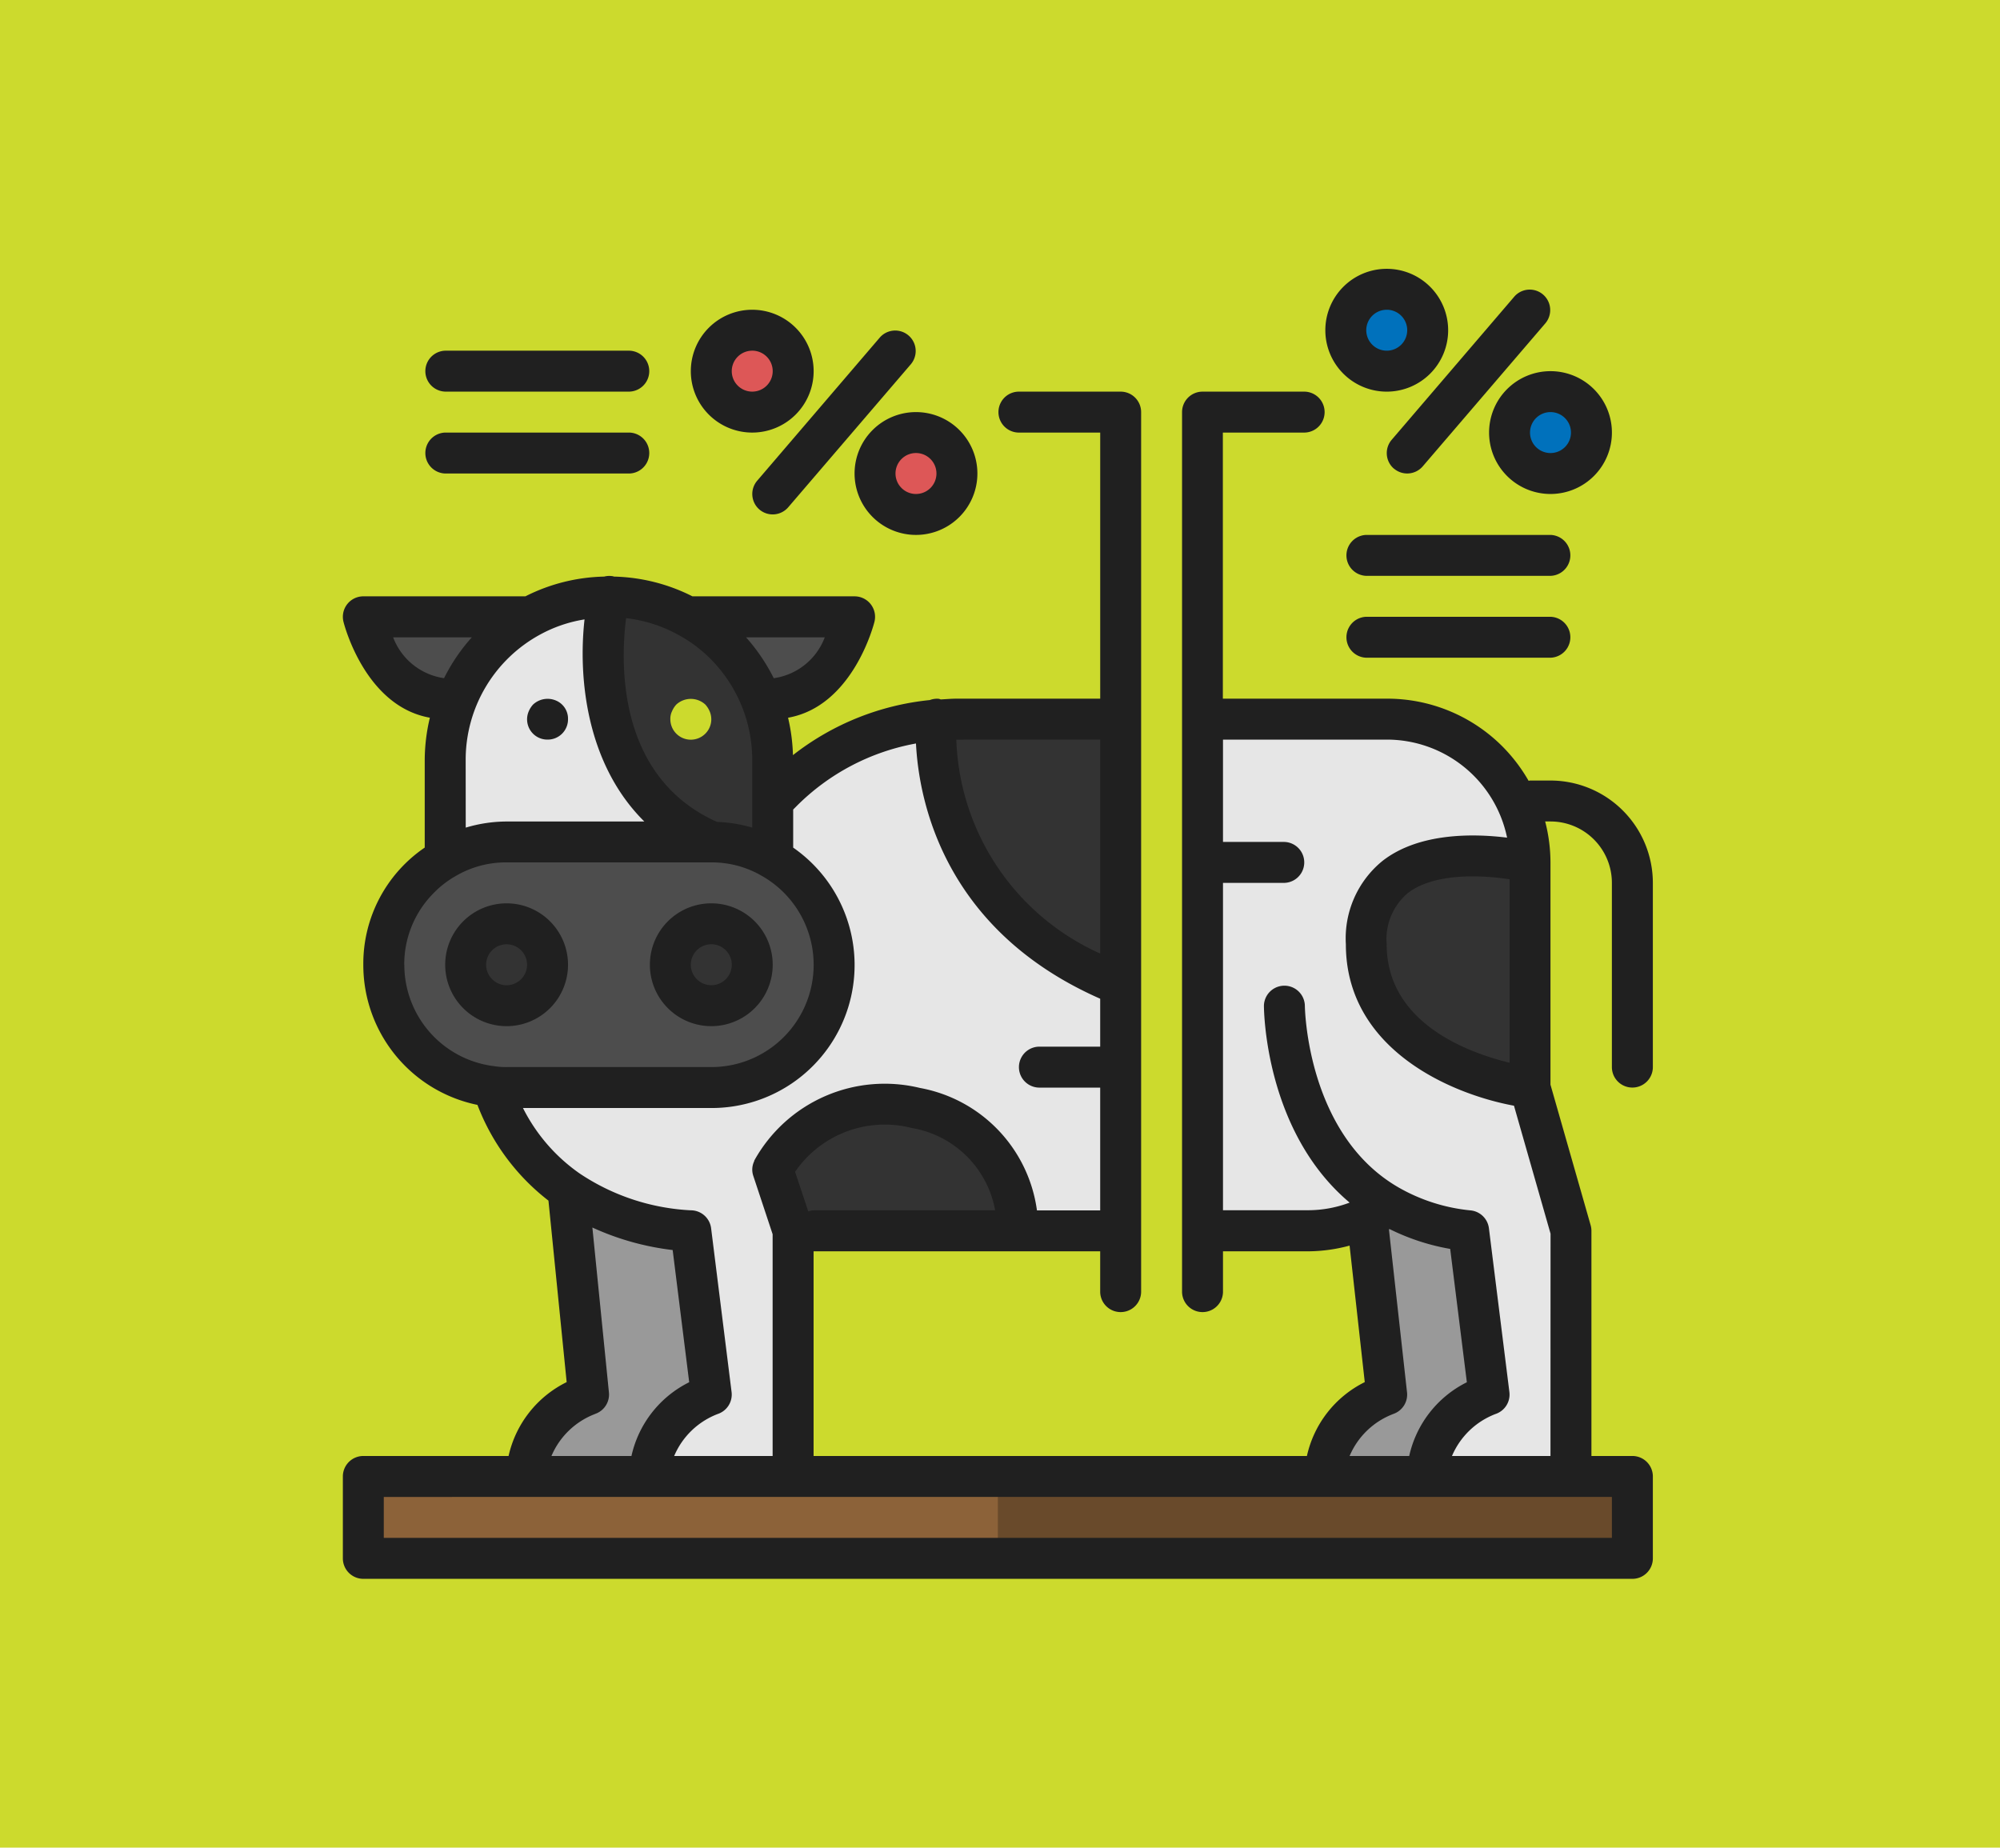 <svg xmlns="http://www.w3.org/2000/svg" width="105" height="97" viewBox="0 0 105 97">
  <g id="Group_1111371" data-name="Group 1111371" transform="translate(-1230 -857)">
    <rect id="Rectangle_404071" data-name="Rectangle 404071" width="105" height="97" transform="translate(1230 857)" fill="#ccda2d"/>
    <g id="_29-livestock" data-name="29-livestock" transform="translate(1248 871.113)">
      <path id="Path_899944" data-name="Path 899944" d="M23.1,48.865v12.9H15.576c0-3.224,3.224-4.3,3.224-4.3l-1.075-8.6a12.5,12.5,0,0,1-6.448-2.128,10.6,10.6,0,0,1-4-5.448,4.684,4.684,0,0,0,.774.054H18.8a6.448,6.448,0,0,0,3.224-12.025V26.3l.494-.494A12.973,12.973,0,0,1,31.695,22h8.6V48.865Z" transform="translate(0.543 1.641)" fill="#e6e6e6"/>
      <path id="Path_899945" data-name="Path 899945" d="M22.075,47.462H33.9a6.674,6.674,0,0,0-5.373-6.448A6.758,6.758,0,0,0,21,44.238Z" transform="translate(1.566 3.044)" fill="#333"/>
      <path id="Path_899946" data-name="Path 899946" d="M51.768,47.532a6.514,6.514,0,0,1-1.128.645,7.225,7.225,0,0,1-3.084.688H42V22h9.671a7.522,7.522,0,0,1,7.522,7.522v11.82l2.149,7.522v12.9H53.82c0-3.224,3.224-4.3,3.224-4.3l-1.075-8.6a10.522,10.522,0,0,1-4.2-1.332Z" transform="translate(3.133 1.641)" fill="#e6e6e6"/>
      <path id="Path_899947" data-name="Path 899947" d="M58.6,40.844S50,39.77,50,33.322s8.6-4.3,8.6-4.3Z" transform="translate(3.729 2.139)" fill="#333"/>
      <path id="Path_899948" data-name="Path 899948" d="M29,22s-1.075,9.671,9.671,13.97V22Z" transform="translate(2.161 1.641)" fill="#333"/>
      <path id="Path_899949" data-name="Path 899949" d="M1,59H67.624v4.3H1Z" transform="translate(0.075 4.401)" fill="#8c6239"/>
      <path id="Path_899950" data-name="Path 899950" d="M32,59H65.312v4.3H32Z" transform="translate(2.387 4.401)" fill="#694a2b"/>
      <path id="Path_899951" data-name="Path 899951" d="M20.993,21.373A8.73,8.73,0,0,0,19.1,18.515a8.244,8.244,0,0,0-1.934-1.44A8.453,8.453,0,0,0,13.02,16s-2.149,9.671,5.373,12.9a6.294,6.294,0,0,1,3.224.87V24.6A8.7,8.7,0,0,0,20.993,21.373ZM18.081,23.21a1.075,1.075,0,0,1-1.838-.763.9.9,0,0,1,.086-.408,1.241,1.241,0,0,1,.226-.355,1.125,1.125,0,0,1,1.526,0,1.241,1.241,0,0,1,.226.355A1.064,1.064,0,0,1,18.081,23.21Z" transform="translate(0.95 1.193)" fill="#333"/>
      <circle id="Ellipse_11599" data-name="Ellipse 11599" cx="2.5" cy="2.5" r="2.5" transform="translate(61 6)" fill="#0071bc"/>
      <path id="Path_899952" data-name="Path 899952" d="M55.522,47.092l1.075,8.6s-3.224,1.075-3.224,4.3H48c0-3.224,3.224-4.3,3.224-4.3L50.192,46.4a6.515,6.515,0,0,0,1.128-.645,10.522,10.522,0,0,0,4.2,1.332Z" transform="translate(3.58 3.413)" fill="#999"/>
      <circle id="Ellipse_11600" data-name="Ellipse 11600" cx="2" cy="2" r="2" transform="translate(53 1)" fill="#0071bc"/>
      <circle id="Ellipse_11601" data-name="Ellipse 11601" cx="2" cy="2" r="2" transform="translate(28 9)" fill="#dd5757"/>
      <path id="Path_899953" data-name="Path 899953" d="M16.86,17h8.747s-1.075,4.3-4.3,4.3h-.623a8.73,8.73,0,0,0-1.891-2.858A8.244,8.244,0,0,0,16.86,17Z" transform="translate(1.258 1.268)" fill="#4d4d4d"/>
      <path id="Path_899954" data-name="Path 899954" d="M22.417,28.87A6.448,6.448,0,0,1,19.193,40.9H8.448a4.683,4.683,0,0,1-.774-.054,6.438,6.438,0,0,1-3.783-10.95A6.181,6.181,0,0,1,5.224,28.87,6.294,6.294,0,0,1,8.448,28H19.193a6.294,6.294,0,0,1,3.224.87Zm-1.075,5.577A2.149,2.149,0,1,0,19.193,36.6a2.149,2.149,0,0,0,2.149-2.149Zm-10.746,0A2.149,2.149,0,1,0,8.448,36.6,2.149,2.149,0,0,0,10.6,34.448Z" transform="translate(0.149 2.088)" fill="#4d4d4d"/>
      <circle id="Ellipse_11602" data-name="Ellipse 11602" cx="2.5" cy="2.5" r="2.5" transform="translate(19 3)" fill="#dd5757"/>
      <ellipse id="Ellipse_11603" data-name="Ellipse 11603" cx="2" cy="2.5" rx="2" ry="2.5" transform="translate(17 34)" fill="#333"/>
      <path id="Path_899955" data-name="Path 899955" d="M17.6,47.148l1.075,8.6s-3.224,1.075-3.224,4.3H9c0-3.224,3.224-4.3,3.224-4.3L11.149,45.02A12.5,12.5,0,0,0,17.6,47.148Z" transform="translate(0.671 3.358)" fill="#999"/>
      <circle id="Ellipse_11604" data-name="Ellipse 11604" cx="2.5" cy="2.5" r="2.5" transform="translate(6 34)" fill="#333"/>
      <path id="Path_899956" data-name="Path 899956" d="M1,17H9.747a8.588,8.588,0,0,0-3.826,4.3H5.3C2.075,21.3,1,17,1,17Z" transform="translate(0.075 1.268)" fill="#4d4d4d"/>
      <path id="Path_899957" data-name="Path 899957" d="M18.97,28.9H8.224A6.294,6.294,0,0,0,5,29.765V24.6a8.7,8.7,0,0,1,.623-3.224,8.588,8.588,0,0,1,3.826-4.3A8.453,8.453,0,0,1,13.6,16S11.448,25.671,18.97,28.9Z" transform="translate(0.373 1.193)" fill="#e6e6e6"/>
      <g id="Group_1111370" data-name="Group 1111370" transform="translate(0 0)">
        <path id="Path_899958" data-name="Path 899958" d="M51.224,6.448A3.224,3.224,0,1,0,48,3.224,3.224,3.224,0,0,0,51.224,6.448Zm0-4.3a1.075,1.075,0,1,1-1.075,1.075A1.075,1.075,0,0,1,51.224,2.149Z" transform="translate(3.58 0)" fill="#202020"/>
        <path id="Path_899959" data-name="Path 899959" d="M56,8.224A3.224,3.224,0,1,0,59.224,5,3.224,3.224,0,0,0,56,8.224Zm3.224-1.075a1.075,1.075,0,1,1-1.075,1.075A1.075,1.075,0,0,1,59.224,7.149Z" transform="translate(4.177 0.373)" fill="#202020"/>
        <path id="Path_899960" data-name="Path 899960" d="M11.448,34.224a3.224,3.224,0,1,0-3.224,3.224A3.224,3.224,0,0,0,11.448,34.224Zm-4.3,0A1.075,1.075,0,1,1,8.224,35.3,1.075,1.075,0,0,1,7.149,34.224Z" transform="translate(0.373 2.312)" fill="#202020"/>
        <path id="Path_899961" data-name="Path 899961" d="M18.224,37.448A3.224,3.224,0,1,0,15,34.224,3.224,3.224,0,0,0,18.224,37.448Zm0-4.3a1.075,1.075,0,1,1-1.075,1.075A1.075,1.075,0,0,1,18.224,33.149Z" transform="translate(1.119 2.312)" fill="#202020"/>
        <path id="Path_899962" data-name="Path 899962" d="M51.376,10.41a1.075,1.075,0,0,0,1.514-.117l6.448-7.522a1.075,1.075,0,0,0-1.631-1.4L51.259,8.9a1.075,1.075,0,0,0,.117,1.514Z" transform="translate(3.804 0.077)" fill="#202020"/>
        <path id="Path_899963" data-name="Path 899963" d="M67.7,42.536a1.075,1.075,0,0,0,1.075-1.075V31.79A5.379,5.379,0,0,0,63.4,26.417H62.326c-.027,0-.048.013-.074.015a8.648,8.648,0,0,0-1.369-1.8A8.541,8.541,0,0,0,54.8,22.119h-8.6V8.149h4.3a1.075,1.075,0,0,0,0-2.149H45.133a1.075,1.075,0,0,0-1.075,1.075V53.282a1.075,1.075,0,0,0,2.149,0V51.133h4.481a8.426,8.426,0,0,0,2.165-.3L53.65,58a5.7,5.7,0,0,0-3.037,3.878h-25.9V51.133H39.76v2.149a1.075,1.075,0,0,0,2.149,0V7.075A1.075,1.075,0,0,0,40.834,6H35.461a1.075,1.075,0,0,0,0,2.149h4.3v13.97H32.238c-.285,0-.565.025-.847.041a.929.929,0,0,0-.107-.034,1.061,1.061,0,0,0-.469.066,13.915,13.915,0,0,0-7.185,2.891,9.62,9.62,0,0,0-.257-1.963c3.382-.6,4.487-4.843,4.536-5.038a1.075,1.075,0,0,0-1.044-1.335H18.354A9.59,9.59,0,0,0,14.23,15.71c-.011,0-.018-.01-.029-.013a1.038,1.038,0,0,0-.481.013,9.564,9.564,0,0,0-4.135,1.036H1.075A1.075,1.075,0,0,0,.032,18.08c.048.194,1.154,4.44,4.536,5.038a9.7,9.7,0,0,0-.27,2.224v4.595a7.373,7.373,0,0,0-3.224,6.151,7.5,7.5,0,0,0,5.992,7.358,11.547,11.547,0,0,0,3.728,5.026L11.75,58A5.709,5.709,0,0,0,8.7,61.878H1.075A1.075,1.075,0,0,0,0,62.953v4.3a1.075,1.075,0,0,0,1.075,1.075H67.7a1.075,1.075,0,0,0,1.075-1.075v-4.3A1.075,1.075,0,0,0,67.7,61.878H65.55V50.058a1.082,1.082,0,0,0-.041-.294L63.4,42.385V30.715a8.622,8.622,0,0,0-.279-2.149H63.4a3.224,3.224,0,0,1,3.224,3.224v9.671A1.075,1.075,0,0,0,67.7,42.536ZM54.8,35.014A3.164,3.164,0,0,1,55.9,32.335c1.377-1.075,3.869-.967,5.355-.731v9.629C59.09,40.709,54.8,39.154,54.8,35.014Zm.34,24.66a1.075,1.075,0,0,0,.729-1.137l-.95-8.553.032-.02a11.626,11.626,0,0,0,3.184,1.043l.875,7a5.7,5.7,0,0,0-3.027,3.873h-3.13a4.05,4.05,0,0,1,2.288-2.205ZM24.434,49.035l-.692-2.075a5.708,5.708,0,0,1,6.132-2.3,5.35,5.35,0,0,1,4.371,4.32H24.715a1.024,1.024,0,0,0-.282.057ZM39.76,24.268V35.5a12.775,12.775,0,0,1-7.553-11.229ZM6.448,25.343a7.482,7.482,0,0,1,3.9-6.585,7.233,7.233,0,0,1,2.34-.8c-.344,3.095.107,7.607,3.139,10.61H8.6a7.541,7.541,0,0,0-2.149.322Zm13.187,3.243c-5.265-2.364-5.06-8.382-4.765-10.694a7.371,7.371,0,0,1,2.739.876,7.187,7.187,0,0,1,1.683,1.253,7.507,7.507,0,0,1,2.2,5.322v3.546a7.478,7.478,0,0,0-1.857-.3Zm2.987-7.541A9.846,9.846,0,0,0,21.169,18.9H25.3A3.362,3.362,0,0,1,22.622,21.044ZM2.64,18.9H6.77a9.584,9.584,0,0,0-1.457,2.143A3.367,3.367,0,0,1,2.64,18.9Zm.583,17.193a5.3,5.3,0,0,1,1.576-3.8,5.091,5.091,0,0,1,1.12-.86A5.191,5.191,0,0,1,8.6,30.715H19.343a5.191,5.191,0,0,1,2.677.721l.011.006a5.368,5.368,0,0,1-2.688,10.018H8.6a3.78,3.78,0,0,1-.645-.046,5.361,5.361,0,0,1-4.728-5.327ZM9.456,43.61h9.886a7.506,7.506,0,0,0,4.3-13.671v-2l.179-.179a11.82,11.82,0,0,1,6.268-3.288c.146,2.935,1.418,9.767,9.671,13.4v2.517H36.536a1.075,1.075,0,0,0,0,2.149H39.76v6.448H36.44A7.568,7.568,0,0,0,30.3,42.557a7.829,7.829,0,0,0-8.694,3.8c-.008.016-.006.035-.014.053a1.017,1.017,0,0,0-.044.763l1.015,3.063V61.878H17.394a4.05,4.05,0,0,1,2.288-2.205,1.075,1.075,0,0,0,.726-1.152l-1.075-8.6a1.075,1.075,0,0,0-1.066-.941,11.522,11.522,0,0,1-5.836-1.934A9.256,9.256,0,0,1,9.456,43.61Zm3.776,16.063a1.075,1.075,0,0,0,.737-1.126L13.1,49.884a14.077,14.077,0,0,0,4.215,1.182l.868,6.94a5.7,5.7,0,0,0-3.032,3.873h-4.2a4.05,4.05,0,0,1,2.288-2.205Zm53.392,4.354v2.149H2.149V64.028ZM63.4,61.878H58.229a4.05,4.05,0,0,1,2.288-2.205,1.075,1.075,0,0,0,.726-1.152l-1.075-8.6a1.075,1.075,0,0,0-.95-.935,9.434,9.434,0,0,1-3.783-1.2c-4.851-2.786-4.93-9.491-4.93-9.556a1.075,1.075,0,0,0-2.149,0c0,.294.072,6.625,4.5,10.346a6.208,6.208,0,0,1-2.169.4H46.207V31.79h3.224a1.075,1.075,0,0,0,0-2.149H46.207V24.268h8.6a6.448,6.448,0,0,1,6.315,5.148c-1.732-.215-4.621-.279-6.542,1.222a5.238,5.238,0,0,0-1.922,4.376c0,5.452,5.418,7.844,8.826,8.475l1.92,6.719Z" transform="translate(0 0.448)" fill="#202020"/>
        <path id="Path_899964" data-name="Path 899964" d="M59.746,13H50.075a1.075,1.075,0,0,0,0,2.149h9.671a1.075,1.075,0,0,0,0-2.149Z" transform="translate(3.655 0.97)" fill="#202020"/>
        <path id="Path_899965" data-name="Path 899965" d="M59.746,17H50.075a1.075,1.075,0,0,0,0,2.149h9.671a1.075,1.075,0,0,0,0-2.149Z" transform="translate(3.655 1.268)" fill="#202020"/>
        <path id="Path_899966" data-name="Path 899966" d="M5.075,6.149h9.671a1.075,1.075,0,0,0,0-2.149H5.075a1.075,1.075,0,0,0,0,2.149Z" transform="translate(0.298 0.298)" fill="#202020"/>
        <path id="Path_899967" data-name="Path 899967" d="M5.075,10.149h9.671a1.075,1.075,0,0,0,0-2.149H5.075a1.075,1.075,0,0,0,0,2.149Z" transform="translate(0.298 0.597)" fill="#202020"/>
        <path id="Path_899968" data-name="Path 899968" d="M20.224,8.448A3.224,3.224,0,1,0,17,5.224,3.224,3.224,0,0,0,20.224,8.448Zm0-4.3a1.075,1.075,0,1,1-1.075,1.075A1.075,1.075,0,0,1,20.224,4.149Z" transform="translate(1.268 0.149)" fill="#202020"/>
        <path id="Path_899969" data-name="Path 899969" d="M25,10.224A3.224,3.224,0,1,0,28.224,7,3.224,3.224,0,0,0,25,10.224Zm3.224-1.075a1.075,1.075,0,1,1-1.075,1.075A1.075,1.075,0,0,1,28.224,9.149Z" transform="translate(1.865 0.522)" fill="#202020"/>
        <path id="Path_899970" data-name="Path 899970" d="M20.376,12.41a1.075,1.075,0,0,0,1.514-.117l6.448-7.522a1.075,1.075,0,0,0-1.631-1.4L20.259,10.9A1.075,1.075,0,0,0,20.376,12.41Z" transform="translate(1.492 0.226)" fill="#202020"/>
        <path id="Path_899971" data-name="Path 899971" d="M10.075,23.149a1.064,1.064,0,0,0,1.075-1.075,1.032,1.032,0,0,0-.666-.989,1.114,1.114,0,0,0-1.171.226,1.241,1.241,0,0,0-.226.355,1.064,1.064,0,0,0,.989,1.483Z" transform="translate(0.671 1.567)" fill="#202020"/>
      </g>
    </g>
  </g>
</svg>
